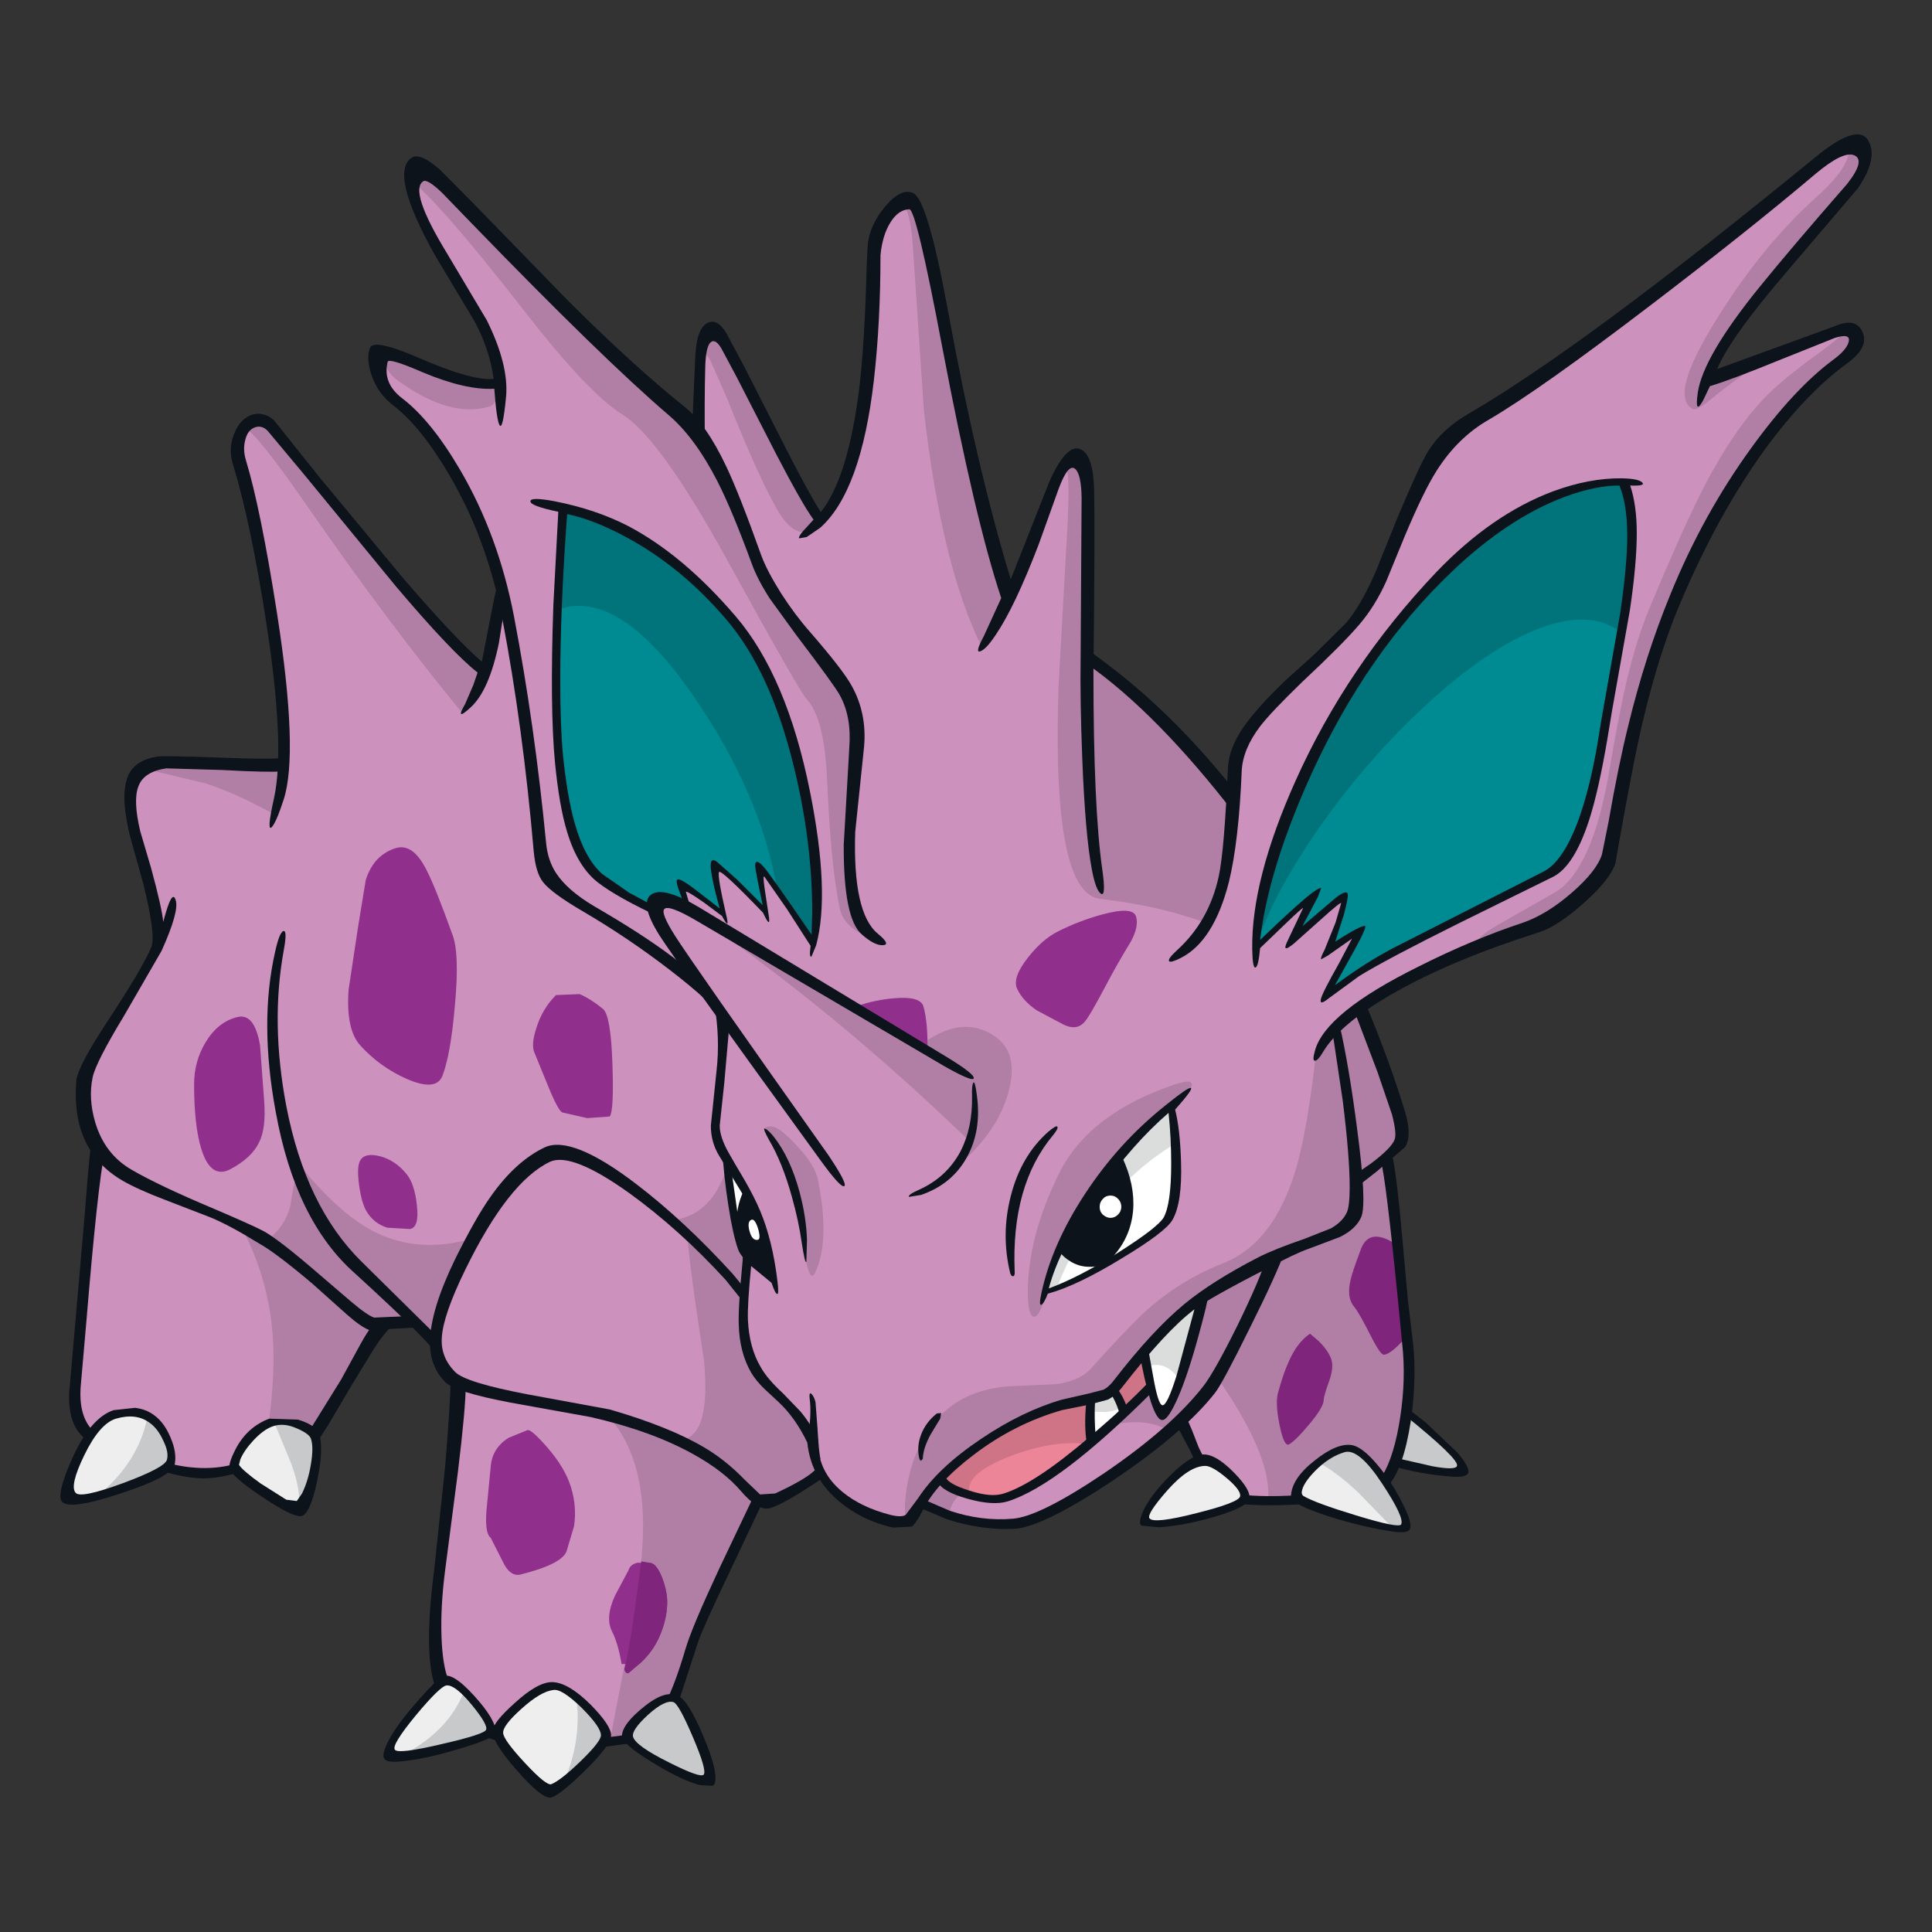 <?xml version="1.0" encoding="utf-8"?>
<!-- Generator: Adobe Illustrator 16.0.0, SVG Export Plug-In . SVG Version: 6.00 Build 0)  -->
<!DOCTYPE svg PUBLIC "-//W3C//DTD SVG 1.1//EN" "http://www.w3.org/Graphics/SVG/1.1/DTD/svg11.dtd">
<svg version="1.1" id="Layer_1" xmlns="http://www.w3.org/2000/svg" xmlns:xlink="http://www.w3.org/1999/xlink" x="0px" y="0px"
	 width="800px" height="800px" viewBox="0 0 800 800" enable-background="new 0 0 800 800" xml:space="preserve">
<rect x="0" y="0" width="800" height="800" fill="#333333" stroke="none"/>
<g>
	<path fill="#CD91BE" d="M41.241,472.633c1.358-5.613,21.828,5.028,61.409,31.93c19.745,13.496,39.354,27.535,58.828,42.117
		c-3.534,2.807-7.519,7.741-11.956,14.809c-2.899,4.529-8.378,13.494-16.439,26.898c-5.888,9.512-11.096,14.946-15.625,16.305
		c-5.706,0.271-10.914,1.179-15.625,2.72c-7.698,2.536-14.128,3.759-19.292,3.668c-6.158-0.091-13.948-1.948-23.368-5.57
		c-11.231-4.258-18.568-8.153-22.01-11.684c-4.619-4.622-6.476-11.597-5.569-20.925l4.347-52.443
		C38.115,494.102,39.881,478.161,41.241,472.633"/>
	<path fill="#B17FA5" d="M112.839,551.977c-1.45-17.845-7.02-34.733-16.711-50.675c23.187,14.854,44.971,29.979,65.35,45.378
		c-3.534,2.807-7.519,7.741-11.956,14.809c-2.899,4.529-8.378,13.494-16.439,26.898c-5.072,8.153-9.465,13.225-13.18,15.219
		c-1.268,0.723-4.98,1.447-11.14,2.174C112.659,583.768,114.017,565.833,112.839,551.977"/>
	<path fill="#EEEEEF" d="M47.626,586.08c6.34-1.813,11.82-0.637,16.439,3.529c4.256,3.896,6.385,8.875,6.385,14.945
		c0,2.987-5.841,6.475-17.526,10.461c-11.049,3.623-18.341,5.161-21.873,4.619c-3.261-0.542-2.853-5.797,1.223-15.76
		C36.44,593.73,41.557,587.799,47.626,586.08"/>
	<path fill="#EEEEEF" d="M112.16,589.338c3.442-1.268,7.245-0.994,11.412,0.816c3.713,1.629,5.887,3.306,6.521,5.025
		c1.359,3.625,0.997,9.194-1.087,16.711c-2.083,7.244-4.121,11.142-6.113,11.684c-1.721,0.455-6.159-1.766-13.315-6.654
		c-6.703-4.619-10.643-7.79-11.82-9.51c-0.996-1.541,0.227-4.528,3.669-8.967C104.959,593.73,108.537,590.697,112.16,589.338"/>
	<path fill="#C8C9CA" d="M70.45,604.557c0,2.084-3.261,4.528-9.781,7.336c-5.435,2.444-11.64,4.482-18.613,6.111
		c10.144-8.783,16.439-19.02,18.884-30.702c2.898,1.72,5.209,4.12,6.93,7.2C69.591,597.673,70.45,601.021,70.45,604.557"/>
	<path fill="#C8C9CA" d="M113.519,588.932c3.351-0.815,6.929-0.315,10.733,1.496c3.352,1.536,5.298,3.123,5.842,4.752
		c1.269,3.264,1.042,8.336-0.679,15.219c-1.63,6.521-3.487,10.688-5.57,12.498c0.272-4.893-0.905-10.733-3.532-17.526
		L113.519,588.932"/>
	<path fill="#CD91BE" d="M573.001,478.475c1.722,8.877,3.58,22.373,5.57,40.487l3.94,37.228c1.084,10.145,0.724,21.239-1.09,33.287
		c-2.081,13.947-5.521,22.463-10.322,25.541c-4.893,3.08-15.443,5.07-31.659,5.979l-30.84-0.952
		c-3.349-0.999-6.653-4.938-9.918-11.82c-4.979-10.6-9.916-19.111-14.809-25.541c-3.711-4.894-1.494-14.267,6.66-28.123
		c7.063-12.139,17.206-25.453,30.431-39.945c12.592-13.857,23.956-24.499,34.104-31.926
		C566.026,474.807,572.004,473.402,573.001,478.475"/>
	<path fill="#B17FA5" d="M491.213,553.337c11.505-19.11,27.536-38.224,48.096-57.335c20.922-19.473,32.153-25.314,33.692-17.527
		c1.722,8.877,3.58,22.373,5.57,40.487l3.94,37.228c1.084,10.145,0.724,21.239-1.09,33.287
		c-2.081,13.947-5.521,22.463-10.322,25.541c-3.354,2.084-9.873,3.715-19.565,4.891l-26.491,1.492
		C526.584,606.277,515.305,583.587,491.213,553.337"/>
	<path fill="#EEEEEF" d="M499.093,605.508c3.171,0,7.021,2.083,11.548,6.248c4.712,4.167,5.936,7.157,3.67,8.967
		c-2.264,1.9-8.604,4.074-19.022,6.522c-10.232,2.444-16.801,3.44-19.699,2.989c-3.077-0.545-1.042-4.803,6.113-12.772
		C488.856,609.491,494.653,605.508,499.093,605.508"/>
	<path fill="#EEEEEF" d="M555.068,600.75c4.98-1.721,11.049,2.536,18.206,12.773c6.793,9.779,9.555,15.939,8.286,18.476
		c-0.815,1.724-7.563,0.633-20.244-3.261c-11.775-3.532-19.247-6.248-22.418-8.151c-2.443-1.45-1.813-4.619,1.903-9.509
		C544.604,606.095,549.359,602.652,555.068,600.75"/>
	<path fill="#C8C9CA" d="M577.349,604.963l5.843-19.156l13.449,11.687c7.064,6.429,9.601,10.051,7.609,10.866
		C601.079,609.627,592.112,608.495,577.349,604.963"/>
	<path fill="#C8C9CA" d="M581.563,631.999l-5.028,0.543l-14.13-14.538c-5.524-5.251-10.96-9.371-16.302-12.359
		c3.077-2.266,6.067-3.896,8.967-4.895c4.98-1.721,11.049,2.536,18.206,12.773C580.067,623.305,582.829,629.464,581.563,631.999"/>
	<path fill="#CD91BE" d="M189.33,570.997l6.793-4.212c5.706-3.26,11.729-5.934,18.07-8.016c20.106-6.703,39.083-6.295,56.925,1.222
		c17.934,7.52,30.161,20.198,36.683,38.043c3.259,8.877,4.754,17.026,4.483,24.456l-12.907,27.578
		c-6.522,13.406-11.051,24.454-13.586,33.149c-5.163,17.753-10.553,29.438-16.168,35.053c-1.721,1.721-7.879,3.171-18.476,4.349
		l-27.037,1.357c-6.793,0-14.583-3.126-23.368-9.374c-7.336-5.345-12.5-10.415-15.488-15.216
		c-2.356-3.806-3.759-10.236-4.212-19.295c-0.543-9.057-0.09-19.066,1.359-30.023l4.482-42.387
		C188.514,590.02,189.33,577.79,189.33,570.997"/>
	<path fill="#B17FA5" d="M308.479,609.04c4.8,5.524,6.069,10.006,3.805,13.45l-12.907,27.578
		c-6.522,13.406-11.051,24.454-13.586,33.149c-5.163,17.753-10.553,29.438-16.168,35.053c-1.539,1.721-7.336,3.125-17.389,4.213
		l8.287-43.203c3.261-16.938,5.117-30.569,5.57-40.896c1.541-29.344-6.748-49.633-24.863-60.864
		C276.461,587.572,298.878,598.079,308.479,609.04"/>
	<path fill="#EEEEEF" d="M184.302,696.534c1.812-0.997,5.751,1.993,11.82,8.967c5.977,6.974,8.016,10.912,6.114,11.818
		c-2.808,1.448-10.281,3.58-22.417,6.387c-12.952,2.896-18.975,3.261-18.07,1.087c1.45-3.622,5.208-9.147,11.277-16.576
		C178.732,701.424,182.491,697.53,184.302,696.534"/>
	<path fill="#EEEEEF" d="M228.865,698.437c2.355-0.453,6.521,2.175,12.5,7.879c5.977,5.708,8.965,9.781,8.965,12.229
		c0,2.171-2.988,6.112-8.965,11.819c-5.616,5.435-9.783,8.692-12.5,9.781c-2.083,0.813-5.979-1.992-11.685-8.425
		c-4.438-5.069-7.835-9.557-10.189-13.45c-1.358-2.265,0.814-5.933,6.521-11.006C219.218,702.285,224.337,699.341,228.865,698.437"
		/>
	<path fill="#C8C9CA" d="M281.036,704.14l7.2,15.083c4.529,10.325,6.205,16.257,5.027,17.8c-1.358,1.81-6.657,0.181-15.896-4.892
		c-9.148-4.982-14.583-8.967-16.304-11.957c-1.539-2.538,0.997-6.657,7.609-12.363C275.284,702.104,279.406,700.882,281.036,704.14"
		/>
	<path fill="#C8C9CA" d="M191.91,701.018c3.351,3.171,6.159,6.478,8.423,9.916c2.445,3.716,3.081,5.845,1.903,6.387l-13.858,4.213
		l-19.971,4.348C179.909,719.448,187.744,711.162,191.91,701.018"/>
	<path fill="#C8C9CA" d="M246.663,712.155c2.445,2.993,3.667,5.119,3.667,6.39c0,1.72-1.901,4.571-5.706,8.558l-10.733,9.78
		c4.529-10.775,6.159-21.733,4.892-32.876L246.663,712.155"/>
	<path fill="#CD91BE" d="M579.658,465.162c1.632,4.438,0.5,8.561-3.396,12.363l-15.622,12.229
		c-60.054,16.664-120.872,31.926-182.463,45.784c-123.363,27.808-189.075,34.962-197.135,21.467l-4.484-6.522l-3.803-2.854
		l-18.886-1.9c-2.718-0.363-9.691-5.345-20.923-14.943c-12.68-10.779-20.831-17.163-24.455-19.156l-25.27-11.551
		c-13.134-5.703-23.051-10.413-29.754-14.128c-8.785-4.71-14.583-11.864-17.391-21.468c-1.992-6.974-2.218-13.086-0.679-18.34
		c0.634-2.265,5.208-10.643,13.722-25.135c8.876-15.033,13.858-23.958,14.946-26.766c2.083-5.345,2.037-12.727-0.136-22.145
		l-7.609-27.309c-2.355-9.782-2.536-16.801-0.543-21.059c1.811-3.985,6.069-6.476,12.771-7.472
		c4.347-0.634,12.364-0.543,24.047,0.272c11.956,0.814,20.652,0.905,26.085,0.271c-0.634-16.665-3.442-40.305-8.424-70.919
		c-4.166-25.723-7.607-43.974-10.325-54.752c-1.811-5.978-1.042-10.732,2.31-14.266c3.261-3.351,6.567-3.351,9.918,0L150.2,222.92
		c24.276,29.075,40.986,47.234,50.133,54.481c3.532-9.42,5.751-18.342,6.658-26.766l0.271-9.781l153.796-11.82l89.259,44.02
		c40.487,28.53,73.684,67.749,99.587,117.655C563.037,416.253,572.955,441.07,579.658,465.162"/>
	<path fill="#B17FA5" d="M134.985,532.958l-24.184-19.565c4.801-3.623,7.925-8.287,9.375-13.994
		c1.087-7.063,2.265-12.859,3.532-17.389c11.051,13.586,21.286,22.824,30.705,27.715c12.862,6.702,27.172,7.563,42.933,2.584
		c7.427,8.603,7.427,19.518,0,32.741c-2.808,4.892-5.887,8.604-9.238,11.14c-3.442,2.629-5.798,2.898-7.065,0.815l-4.484-6.522
		l-3.803-2.854l-18.886-1.9C151.333,545.363,145.039,541.107,134.985,532.958"/>
	<path fill="#B17FA5" d="M303.86,474.945c2.083,2.625,4.574,12.135,7.472,28.527c2.898,16.939,3.895,28.668,2.989,35.188
		c-3.169-2.445-9.511-8.148-19.02-17.116l-18.07-16.169c7.88-0.633,14.04-4.21,18.477-10.732
		C298.516,490.657,301.233,484.093,303.86,474.945"/>
	<path fill="#B17FA5" d="M101.562,177.542c1.45-1.721,3.125-2.716,5.027-2.989c1.992-0.181,3.85,0.589,5.57,2.31l36.682,44.291
		c23.46,28.259,40.035,46.51,49.726,54.752c-0.814,2.717-1.448,6.295-1.901,10.733c-0.726,3.714-2.492,6.566-5.299,8.56
		c-20.197-24.545-41.256-52.624-63.175-84.235C113.338,189.499,104.461,178.357,101.562,177.542"/>
	<path fill="#B17FA5" d="M115.828,315.849l0.816,6.114c0.09,5.072-0.952,10.145-3.125,15.217
		c-10.506-5.796-19.972-10.054-28.395-12.771l-24.319-5.843c1.993-0.995,4.574-1.766,7.745-2.31
		c4.347-0.634,11.865-0.679,22.553-0.135C102.151,316.574,110.395,316.483,115.828,315.849"/>
	<path fill="#B17FA5" d="M560.64,489.754l-30.436,8.287c-2.445-8.696-5.794-16.576-10.053-23.641
		c-34.056-57.696-64.854-103.121-92.387-136.271c-38.041-45.83-78.935-80.792-122.682-104.884l55.975-4.212l89.259,44.02
		c40.487,28.53,73.684,67.749,99.587,117.655c13.133,25.545,23.051,50.361,29.754,74.454c1.632,4.438,0.5,8.562-3.396,12.362
		L560.64,489.754"/>
	<path fill="#CD91BE" d="M359.699,152.68c1.721-16.033,2.672-32.925,2.853-50.677c0.543-4.529,1.495-7.925,2.853-10.189
		c1.63-2.536,4.484-4.845,8.559-6.929c4.258-2.083,8.017,2.672,11.277,14.265l12.907,63.312
		c8.515,42.479,14.672,70.692,18.476,84.641c1.542-1.902,4.71-8.785,9.51-20.65l10.327-24.863c2.444-5.343,4.755-8.649,6.929-9.918
		c2.265-1.268,4.303-0.316,6.115,2.853c1.446,2.537,1.991,9.963,1.63,22.282c-0.455,17.479-0.59,28.167-0.407,32.063l0.407,49.59
		c0.361,27.534,1.719,50.676,4.074,69.425c0.906,7.427-3.078,9.556-11.955,6.385c-8.244-2.988-19.565-9.962-33.965-20.923
		c-32.154-24.727-60.957-53.439-86.409-86.136c-10.505-13.496-19.155-31.294-25.948-53.395l-7.065-29.074
		c-0.181-12.136-0.135-23.232,0.136-33.287c0.272-6.43,1.721-10.189,4.348-11.276c2.354-0.905,4.393,0.092,6.114,2.99l16.167,30.025
		c10.417,19.473,18.115,33.059,23.097,40.759C349.6,204.443,356.257,184.019,359.699,152.68"/>
	<path fill="#B17FA5" d="M382.524,169.526l-4.62-68.746c-0.725-8.967-2.037-14.265-3.94-15.896
		c4.258-2.083,8.017,2.672,11.277,14.265l12.907,63.312c8.515,42.479,14.672,70.692,18.476,84.641
		c1.359-1.721,0.771-0.136-1.766,4.756l-8.287,16.167C395.34,245.382,387.324,212.549,382.524,169.526"/>
	<path fill="#B17FA5" d="M449.505,194.524c1.446,2.537,1.899,9.918,1.354,22.146c-0.632,16.936-0.857,27.624-0.678,32.063
		l1.358,52.035c0.997,28.983,2.535,52.805,4.619,71.463c-13.947-0.634-19.881-30.252-17.797-88.854l3.396-61.001
		c1.084-18.658,0.903-28.259-0.545-28.803C444.387,189.95,447.149,190.268,449.505,194.524"/>
	<path fill="#B17FA5" d="M300.735,164.228l-6.521-14.809c-1.45-2.717-2.627-3.532-3.532-2.446c0-3.984,1.268-6.248,3.803-6.793
		c2.446-0.633,4.438,0.363,5.979,2.99l15.896,30.568c10.416,20.017,18.25,34.237,23.503,42.66c-1.992,2.627-4.257,3.94-6.793,3.94
		c-3.169,0.09-6.204-1.901-9.103-5.979C318.985,207.206,311.242,190.494,300.735,164.228"/>
	<path fill="#CD91BE" d="M298.425,196.971c4.438,8.424,9.238,19.745,14.402,33.965c2.898,7.971,7.019,15.533,12.362,22.689
		l13.994,16.71c10.688,12.409,15.533,25.497,14.538,39.263c-1.45,20.562-1.903,35.914-1.359,46.058
		c0.906,17.48,4.303,28.078,10.189,31.792c5.616,3.442-4.121,8.83-29.209,16.167l-39.4,10.054
		c-6.611-9.237-22.96-21.466-49.045-36.683c-5.616-3.352-10.372-7.563-14.265-12.635c-3.895-5.163-6.069-10.1-6.522-14.809
		l-3.396-32.064c-2.627-20.379-5.932-40.984-9.917-61.817c-4.258-22.01-11.504-41.846-21.739-59.507
		c-7.88-13.677-15.806-23.548-23.776-29.618c-5.616-4.348-8.151-9.193-7.608-14.538c0.634-5.163,2.853-6.656,6.658-4.482
		c4.98,2.807,11.14,5.388,18.477,7.743c9.783,3.17,17.798,4.348,24.048,3.532c-0.726-9.509-5.933-22.689-15.625-39.535
		L173.57,88.279c-2.265-5.979-2.49-10.461-0.679-13.451l7.743-0.135l36.819,37.633c24.998,25.361,45.242,44.699,60.729,58.014
		C285.7,176.772,292.448,185.649,298.425,196.971"/>
	<path fill="#B17FA5" d="M164.331,147.518c4.89,2.716,10.869,5.253,17.933,7.607c9.511,3.079,17.391,4.302,23.641,3.668
		c0.453,5.525-0.589,8.696-3.124,9.51c-10.87,3.352-23.55-0.226-38.042-10.733c-3.713-2.718-5.389-5.479-5.026-8.287
		C159.983,146.566,161.523,145.978,164.331,147.518"/>
	<path fill="#B17FA5" d="M298.698,198.058c4.347,8.424,9.193,20.017,14.537,34.78c2.627,7.336,6.567,14.492,11.82,21.466
		l13.993,16.575c10.688,12.681,15.578,25.587,14.673,38.72c-1.177,16.667-1.721,29.482-1.63,38.449
		c0.181,15.036,1.856,25.904,5.027,32.607c1.992,5.706,1.132,7.291-2.582,4.754c-3.805-2.535-6.069-5.57-6.793-9.103
		c-2.445-11.412-4.211-29.346-5.298-53.801c-0.725-16.755-3.532-27.761-8.424-33.014c-1.993-2.083-13.042-21.42-33.15-58.011
		c-18.477-33.514-32.832-53.44-43.067-59.78c-9.511-5.887-23.142-20.289-40.896-43.204c-20.56-26.356-35.188-43.476-43.882-51.356
		c0-3.169,0.679-4.935,2.039-5.298c1.177-0.271,3.034,0.679,5.569,2.854l36.819,37.633c24.998,25.361,45.242,44.699,60.729,58.014
		C285.61,176.682,292.448,185.92,298.698,198.058"/>
	<path fill="#008A92" d="M301.822,255.391c14.583,17.118,24.953,41.891,31.113,74.316c4.892,25.361,6.295,45.921,4.211,61.681
		l-23.096-34.509l2.988,20.107l-11.003-11.004c-7.337-7.065-11.006-9.827-11.006-8.288c0,2.537,1.903,9.918,5.706,22.146
		l-19.292-14.13l5.57,19.292c-17.481-8.332-30.341-15.668-38.584-22.009c-5.435-4.167-9.511-11.504-12.228-22.01
		c-1.811-6.612-3.305-16.123-4.482-28.532c-1.45-15.307-1.585-36.772-0.408-64.397l2.31-36.954l5.977,1.493
		c5.072,1.45,10.281,3.487,15.625,6.114C272.431,226.951,287.965,239.178,301.822,255.391"/>
	<path fill="#00747A" d="M255.222,218.708c17.209,8.243,32.743,20.47,46.601,36.683c14.582,17.118,24.952,41.891,31.112,74.316
		c4.892,25.361,6.295,45.921,4.211,61.681l-15.624-24.456c-4.529-25.813-16.031-52.125-34.509-78.935
		c-20.65-29.798-39.263-41.663-55.838-35.596l1.494-29.209l0.951-12.091l5.977,1.493
		C244.669,214.044,249.878,216.081,255.222,218.708"/>
	<path fill="#CD91BE" d="M482.52,593.415c-8.153,7.335-14.767,12.635-19.838,15.896c-6.521,4.166-14.128,8.424-22.824,12.771
		c-10.326,5.254-17.211,7.973-20.649,8.152c-10.869,0.453-20.425-0.68-28.667-3.396l-9.103-4.348
		c-4.711-4.167-9.149-9.195-13.315-15.08c-8.333-11.687-11.004-21.739-8.016-30.165c2.988-8.329,32.245-20.604,87.766-36.816
		c27.806-8.15,55.297-15.443,82.469-21.873l-15.08,28.801c-8.153,15.941-13.453,25.498-15.897,28.666
		C495.925,580.461,490.307,586.261,482.52,593.415"/>
	<path fill="#B17FA5" d="M530.342,518.557l-15.08,28.801c-8.153,15.94-13.453,25.498-15.897,28.666
		c-3.713,4.619-9.01,10.1-15.894,16.44c-8.786-6.433-26.585-4.12-53.396,6.929c-11.05,4.528-20.017,9.373-26.899,14.537
		c-7.518,5.525-10.689,10.1-9.512,13.723c-3.441-0.903-6.521-2.035-9.238-3.396l-2.989-1.765c-4.711-4.167-9.149-9.195-13.315-15.08
		c-8.333-11.687-11.004-21.739-8.016-30.165c2.988-8.329,32.245-20.604,87.766-36.816
		C475.679,532.277,503.17,524.984,530.342,518.557"/>
	<path fill="#91308C" d="M98.302,421.143c4.711-1.178,7.835,2.717,9.375,11.685l1.766,23.774c0.453,7.064-0.227,12.455-2.039,16.17
		c-1.992,4.349-5.932,8.105-11.82,11.273c-5.524,2.99-9.6,0.229-12.227-8.286c-1.993-6.432-2.988-15.352-2.988-26.764
		c0-6.341,1.584-12.138,4.754-17.392C88.565,425.896,92.958,422.41,98.302,421.143"/>
	<path fill="#91308C" d="M148.298,383.644l3.125-19.156c2.174-6.974,6.34-11.413,12.499-13.314c4.8-1.45,9.103,1.721,12.907,9.51
		c2.355,4.619,5.797,13.224,10.325,25.813c2.174,5.072,2.581,14.992,1.223,29.756c-1.177,13.586-2.898,23.323-5.163,29.208
		c-1.721,4.438-6.703,4.848-14.944,1.223c-7.336-3.259-13.676-7.834-19.021-13.72c-4.076-4.438-5.706-12.183-4.892-23.233
		L148.298,383.644"/>
	<path fill="#91308C" d="M230.224,412.04l9.782-0.406c2.988,1.269,6.204,3.306,9.646,6.112c2.174,1.722,3.487,9.283,3.94,22.688
		c0.453,12.861,0.09,20.153-1.087,21.877l-9.374,0.678l-10.19-2.311c-1.177-0.361-3.216-4.121-6.114-11.275l-5.435-13.315
		c-1.087-2.172-0.86-5.615,0.68-10.325C223.702,420.42,226.419,415.843,230.224,412.04"/>
	<path fill="#91308C" d="M168.407,486.219c2.174,2.721,3.577,6.975,4.211,12.773c0.726,6.156-0.226,9.464-2.853,9.919l-9.374-0.545
		c-3.534-1.089-6.295-3.171-8.288-6.249c-1.54-2.264-2.672-6.024-3.396-11.279c-0.724-5.342-0.543-8.828,0.543-10.46
		c1.268-2.084,3.94-2.626,8.016-1.63C161.523,479.835,165.236,482.325,168.407,486.219"/>
	<path fill="#91308C" d="M226.555,599.257c4.981,5.706,8.288,11.276,9.918,16.711c1.63,5.343,2.039,10.689,1.223,16.031
		l-3.125,10.461c-1.45,3.535-7.79,6.703-19.021,9.511c-2.989,0.725-5.525-1.224-7.608-5.843l-4.756-9.374
		c-1.63-1.177-2.219-4.891-1.766-11.138l1.766-18.206c0.363-5.164,2.853-9.195,7.472-12.094l7.745-3.125
		C219.4,591.831,222.118,594.186,226.555,599.257"/>
	<path fill="#91308C" d="M269.623,647.218c1.63,0.451,3.171,2.535,4.621,6.248c1.358,3.622,2.037,6.929,2.037,9.916
		c0,3.806-0.725,7.702-2.174,11.687c-1.901,5.436-4.98,10.055-9.238,13.856l-7.472,0.136c-0.997-5.797-2.31-10.279-3.94-13.447
		c-1.994-3.896-1.585-8.877,1.222-14.947l5.571-10.46c0.453-1.632,1.721-2.675,3.804-3.126L269.623,647.218"/>
	<path fill="#7F257B" d="M265.547,646.537l4.076,0.681c1.63,0.451,3.171,2.535,4.621,6.248c1.358,3.622,2.037,6.929,2.037,9.916
		c0,3.806-0.725,7.702-2.174,11.687c-1.901,5.436-4.98,10.055-9.238,13.856l-4.484,3.803c-0.724,0.455-1.358,0-1.901-1.354
		c1.358-5.527,2.717-13.134,4.076-22.826L265.547,646.537"/>
	<path fill="#7F257B" d="M542.435,552.247l3.668,3.125c2.625,2.629,4.349,5.119,5.161,7.474c0.723,2.176,0.451,5.119-0.813,8.832
		c-1.542,4.256-2.313,6.885-2.313,7.881c0,2.084-2.035,5.521-6.112,10.324c-3.44,4.165-6.16,6.885-8.153,8.151
		c-1.445,0.905-2.808-1.813-4.074-8.151c-1.268-6.341-1.403-10.96-0.406-13.859c1.357-4.891,2.716-8.828,4.077-11.818
		C535.821,558.68,538.81,554.693,542.435,552.247"/>
	<path fill="#7F257B" d="M573.001,560.943c-0.997,0-2.807-2.627-5.436-7.879c-3.259-6.432-5.57-10.463-6.927-12.092
		c-2.083-2.445-2.538-6.16-1.36-11.142c0.361-1.813,1.766-5.979,4.213-12.499c2.175-5.887,6.609-6.838,13.313-2.852l5.709,38.854
		C578.074,558.407,574.903,560.943,573.001,560.943"/>
	<path fill="#FFFFFF" d="M464.446,493.828c1.181,1.72,1.768,3.761,1.768,6.115c0,2.354-0.587,4.391-1.768,6.113
		c-1.175,1.721-2.626,2.579-4.349,2.579c-1.72,0-3.168-0.858-4.345-2.579c-1.178-1.724-1.769-3.76-1.769-6.113
		c0-2.354,0.591-4.396,1.769-6.115c1.177-1.721,2.625-2.581,4.345-2.581C461.82,491.247,463.271,492.107,464.446,493.828"/>
	<path fill="#CD91BE" d="M244.896,583.635l-33.965-6.251c-13.133-2.626-21.058-5.254-23.776-7.88
		c-3.351-3.352-5.163-8.604-5.435-15.761c-0.271-7.339,1.224-13.812,4.484-19.429c5.254-11.32,10.099-20.742,14.538-28.258
		c8.151-14.13,16.892-23.324,26.221-27.582c6.703-3.168,18.433,1.495,35.188,13.994c13.496,9.965,26.719,22.055,39.672,36.275
		c9.057,9.783,18.024,24.592,26.901,44.426c7.155,15.852,11.14,26.628,11.956,32.337c0.362,2.806-2.763,6.022-9.375,9.646
		c-3.622,2.084-9.328,4.845-17.118,8.289c-2.083-4.438-6.567-9.467-13.451-15.082C287.149,597.221,268.536,588.977,244.896,583.635"
		/>
	<path fill="#B17FA5" d="M301.822,528.745c9.057,9.782,18.024,24.592,26.901,44.426c7.155,15.851,11.14,26.628,11.956,32.337
		c0.362,2.807-2.763,6.021-9.375,9.645c-3.622,2.084-9.328,4.846-17.118,8.289c-1.087-2.354-3.306-5.299-6.657-8.834
		c-6.521-6.883-15.125-12.996-25.813-18.338c8.514-0.815,11.773-11.82,9.782-33.015c-3.985-25.633-6.295-42.979-6.929-52.037
		C290.818,517.105,296.569,522.948,301.822,528.745"/>
	<path fill="#CD91BE" d="M770.136,63.826c1.36,3.079,0.182,7.563-3.532,13.451L735.9,112.872
		c-17.303,20.018-27.354,35.052-30.159,45.106c7.877-2.264,18.973-6.114,33.284-11.547l24.317-9.24
		c4.077-1.358,5.979-0.543,5.706,2.446c-0.271,2.989-2.58,6.158-6.929,9.509c-9.419,7.429-19.928,18.704-31.521,33.83
		c-15.67,20.289-28.075,41.665-37.224,64.126c-8.425,20.742-15.309,43.702-20.653,68.882l-7.471,38.312
		c-1.451,4.982-5.751,10.598-12.908,16.847c-7.063,6.159-14.038,10.416-20.922,12.771c-14.312,4.801-28.53,10.87-42.661,18.206
		c-22.553,11.687-36.727,23.008-42.525,33.966c-12.315-4.074-23.999-8.832-35.05-14.264c-22.102-10.87-29.937-19.792-23.505-26.768
		c10.415-11.321,17.027-21.782,19.837-31.383c2.174-7.427,3.758-22.281,4.752-44.563c0.364-8.423,5.528-17.797,15.489-28.124
		l31.113-31.654c5.073-5.979,9.783-13.541,14.129-22.689l10.596-24.184c8.606-19.563,19.157-33.014,31.659-40.351
		c16.302-9.511,45.377-30.434,87.221-62.769l59.373-46.464C766.197,60.52,768.959,60.838,770.136,63.826"/>
	<path fill="#B17FA5" d="M764.836,59.072c4.168-2.356,6.479-1.405,6.932,2.852c0.361,4.167-1.359,9.285-5.164,15.354L735.9,112.873
		c-17.303,20.018-27.354,35.052-30.159,45.106c7.153-1.993,15.531-4.846,25.131-8.559c-7.426,4.438-14.719,9.601-21.873,15.488
		c-4.258,3.532-6.929,5.027-8.016,4.484c-6.793-3.532-3.487-15.986,9.919-37.362c12.407-20.017,26.04-36.729,40.894-50.132
		c8.062-7.156,12.59-13.088,13.586-17.798C765.836,61.833,765.652,60.157,764.836,59.072"/>
	<path fill="#B17FA5" d="M763.343,137.191c3.986-1.358,5.661,0,5.028,4.076c-0.727,4.077-3.173,7.336-7.338,9.783
		c-8.783,5.162-19.292,15.896-31.521,32.198c-14.673,19.384-26.718,40.668-36.137,63.855c-8.425,20.742-15.309,43.702-20.653,68.882
		l-7.471,38.312c-1.451,4.982-5.751,10.598-12.908,16.847c-7.063,6.159-14.038,10.416-20.922,12.771
		c-5.344,1.813-12.363,4.528-21.059,8.152c0.362-2.446,3.579-5.435,9.645-8.967l24.32-13.858
		c9.603-5.977,16.757-21.557,21.467-46.736c2.535-14.944,4.664-26.401,6.383-34.372c2.993-14.039,6.613-26.177,10.87-36.412
		c9.693-23.187,17.302-40.078,22.825-50.676c7.883-15.126,16.121-27.218,24.727-36.275c4.892-5.072,12.185-11.096,21.873-18.07
		C759.901,141.267,763.523,138.097,763.343,137.191"/>
	<path fill="#008A92" d="M600.447,235.418c16.844-16.031,33.78-26.81,50.81-32.333c8.517-2.718,15.31-3.85,20.379-3.397
		c3.535,7.698,4.483,20.062,2.854,37.09c-1.087,12.227-4.349,32.516-9.783,60.865l-6.928,36.547
		c-3.808,15.217-8.969,24.455-15.489,27.716l-72.55,36.954l-20.786,13.315l14.131-27.174l-13.181,8.696
		c4.528-11.865,7.02-19.157,7.472-21.874c0.545-2.718-6.975,3.216-22.553,17.797l9.512-20.243l-24.454,23.776
		c1.175-17.934,7.562-40.351,19.157-67.252C554.615,289.763,575.084,259.602,600.447,235.418"/>
	<path fill="#00747A" d="M671.094,261.776c-8.786-6.793-20.879-6.974-36.273-0.544c-13.771,5.797-28.803,16.259-45.106,31.384
		c-15.396,14.312-29.482,30.433-42.256,48.367c-12.947,18.296-22.1,35.143-27.443,50.541c1.813-18.839,8.426-41.302,19.838-67.387
		c15.488-35.416,35.688-64.988,60.597-88.718c16.844-16.031,33.781-26.81,50.81-32.333c8.517-2.718,15.31-3.85,20.379-3.397
		c2.626,5.887,3.85,14.128,3.668,24.726C675.032,233.744,673.629,246.198,671.094,261.776"/>
	<path fill="#ED8599" d="M477.22,544.23c5.979,1,7.787,6.297,5.433,15.898c-1.175,4.801-2.986,9.51-5.433,14.128l-24.592,23.234
		c-14.673,12.68-26.267,20.379-34.781,23.095c-3.803,1.178-9.189,0.725-16.167-1.357c-6.883-2.174-10.823-4.438-11.82-6.793
		c12.139-11.775,24.91-23.459,38.315-35.053C454.893,554.288,471.24,543.236,477.22,544.23"/>
	<path fill="#CE7486" d="M477.22,544.23c5.979,1,7.787,6.297,5.433,15.898c-1.175,4.801-2.986,9.51-5.433,14.128l-25.407,23.912
		c-9.689-1.63-20.922,0-33.693,4.894c-13.133,5.07-18.612,10.461-16.438,16.166c-6.883-2.174-10.823-4.438-11.82-6.793
		c12.139-11.775,24.91-23.459,38.315-35.053C454.893,554.288,471.24,543.236,477.22,544.23"/>
	<path fill="#FFFFFF" d="M473.414,560.536c-0.361-1.538,3.985-6.521,13.044-14.943l13.586-12.229
		c-3.896,14.222-7.654,26.177-11.276,35.865c-3.803,10.058-6.387,14.857-7.744,14.405
		C479.032,582.999,476.494,575.3,473.414,560.536"/>
	<path fill="#DBDCDC" d="M473.414,560.536c-0.361-1.538,3.985-6.521,13.044-14.943l13.586-12.229
		c-4.167,14.945-8.153,27.488-11.954,37.634c-3.716-5.345-8.199-7.019-13.453-5.024L473.414,560.536"/>
	<path fill="#CD91BE" d="M554.118,427.255l6.926,51.629c1.18,11.593,0.728,19.656-1.355,24.187
		c-1.813,4.074-6.342,7.471-13.586,10.187c-13.135,4.804-21.104,7.927-23.914,9.374c-12.771,6.521-22.775,12.771-30.023,18.75
		c-8.877,7.247-18.521,17.66-28.939,31.246c-2.354,3.083-5.161,5.029-8.423,5.846c-4.983,0.814-9.825,1.899-14.537,3.26
		c-13.223,3.805-26.355,10.598-39.398,20.381c-13.858,10.324-21.919,20.06-24.184,29.207c-3.352-0.36-7.698-1.402-13.043-3.125
		c-7.698-2.535-13.902-6.112-18.613-10.731c-5.706-5.797-8.514-12.68-8.422-20.649c-2.808-5.979-6.885-11.504-12.228-16.573
		c-5.796-5.618-9.601-9.919-11.413-12.909c-2.898-5.073-4.438-12.047-4.619-20.924c-0.09-5.252,0.407-13.357,1.494-24.317
		c0.543-6.161-0.634-14.086-3.532-23.776l-7.337-20.785c-1.63-4.528-2.399-9.465-2.31-14.81l1.358-15.624l1.087-10.6
		c0.453-6.248,0.453-11.502,0-15.76l11.549-4.074c10.325-4.348,22.055-10.37,35.188-18.071c6.793-10.506,20.334-18.25,40.622-23.232
		c19.384-4.619,40.759-5.841,64.126-3.667c24.365,2.264,45.604,7.88,63.721,16.847C534.51,398.588,547.775,411.495,554.118,427.255"
		/>
	<path fill="#B17FA5" d="M374.101,438.261c6.34-5.435,11.773-9.103,16.302-11.006c6.522-2.716,12.638-2.716,18.344,0
		c9.058,4.258,12.09,12.229,9.1,23.914c-2.626,10.597-8.829,20.332-18.612,29.209c-1.087,2.174-3.532,1.677-7.336-1.494
		c-3.442-2.987-7.019-7.293-10.733-12.905C371.564,451.576,369.209,442.338,374.101,438.261"/>
	<path fill="#B17FA5" d="M337.689,526.706c-1.811,3.987-3.442,0.41-4.89-10.731c-1.993-15.939-4.303-26.721-6.929-32.336
		l-8.288-14.264c-1.358-2.355-0.543-3.307,2.445-2.854c2.083,0.36,5.39,2.986,9.918,7.879c5.072,5.346,8.016,10.146,8.83,14.402
		C342.037,505.285,341.674,517.92,337.689,526.706"/>
	<path fill="#B17FA5" d="M486.594,448.995c6.067-1.993,8.15-1.313,6.248,2.036c-1.72,3.264-6.067,7.474-13.041,12.635
		c-4.529,3.354-12.815,14.402-24.863,33.152c-12.408,19.199-19.928,33.014-22.553,41.438c-1.723,5.434-3.307,7.697-4.755,6.793
		c-1.358-0.908-2.038-4.215-2.038-9.918c0-15.398,4.348-31.882,13.043-49.455C446.877,469.193,462.862,456.963,486.594,448.995"/>
	<path fill="#B17FA5" d="M544.88,436.223l4.21-7.744c1.541-2.265,3.215-2.672,5.028-1.224l6.926,51.629
		c1.18,11.593,0.728,19.656-1.355,24.187c-1.813,4.074-6.342,7.471-13.586,10.187c-13.135,4.804-21.104,7.927-23.914,9.374
		c-12.771,6.521-22.775,12.771-30.023,18.75c-8.877,7.247-18.521,17.66-28.939,31.246c-2.354,3.083-5.161,5.029-8.423,5.846
		c-4.983,0.814-9.825,1.899-14.537,3.26c-13.132,3.805-26.131,10.552-38.991,20.242c-13.585,10.236-21.511,19.928-23.775,29.074
		c-2.537-0.181-3.352-4.21-2.447-12.093c0.906-8.241,3.352-16.031,7.337-23.366c7.427-13.404,19.475-20.607,36.139-21.602
		l18.342-0.816c6.341-0.727,11.141-2.716,14.4-5.977c9.419-10.51,16.849-18.344,22.282-23.506c9.6-8.877,20.603-15.76,33.015-20.649
		c12.951-5.071,22.554-16.757,28.802-35.054C539.171,476.755,542.342,459.501,544.88,436.223"/>
	<path fill="#FFFFFF" d="M302.23,483.639c3.442,3.895,7.019,9.692,10.733,17.391c5.344,10.869,7.79,20.287,7.337,28.262
		c-1.268-0.273-3.306-1.678-6.114-4.215c-3.351-3.078-5.661-6.113-6.929-9.102c-1.54-3.716-2.853-10.236-3.94-19.564L302.23,483.639
		"/>
	<path fill="#FFFFFF" d="M486.049,477.661c0.364,13.586-0.723,22.599-3.259,27.037c-1.813,3.171-8.471,8.331-19.974,15.485
		c-11.865,7.43-21.918,12.455-30.162,15.08c3.354-15.123,10.962-30.521,22.824-46.191c8.786-11.502,18.569-21.69,29.348-30.567
		L486.049,477.661"/>
	<path fill="#DBDCDC" d="M484.826,458.505l1.09,15.488c-10.78,6.612-20.429,15.171-28.939,25.68
		c-8.062,10.052-14.447,21.058-19.157,33.015c-1.72,1.174-3.44,2.035-5.163,2.578c3.354-15.123,10.961-30.521,22.823-46.191
		C464.266,477.57,474.049,467.382,484.826,458.505"/>
	<path fill="#CD91BE" d="M310.789,437.038l-33.014-48.775c-3.261-5.072-4.529-8.967-3.805-11.683
		c0.906-3.624,6.204-2.537,15.896,3.26l53.937,30.842c29.89,17.118,48.185,28.26,54.888,33.424
		c4.892,7.787,6.204,16.073,3.939,24.86c-2.083,7.88-6.521,14.628-13.314,20.243c-6.884,5.525-14.128,8.289-21.737,8.289
		c-8.424,0.091-15.488-3.444-21.194-10.6C341.132,480.287,329.267,463.666,310.789,437.038"/>
	<path fill="#B17FA5" d="M285.519,377.394l4.348,2.445l53.937,30.843c29.89,17.117,48.185,28.26,54.888,33.424
		c5.707,9.055,6.611,18.519,2.718,28.395C363.458,435.814,324.829,404.114,285.519,377.394"/>
	<path fill="#91308C" d="M468.253,389.894c-3.807,6.25-7.112,12.047-9.919,17.392c-4.8,9.147-7.925,14.489-9.373,16.03
		c-2.175,2.354-5.026,2.675-8.562,0.953l-11.003-5.843c-3.806-2.536-6.521-5.479-8.153-8.832c-1.539-3.079-0.042-7.474,4.485-13.181
		c3.983-5.071,8.196-8.695,12.635-10.869c5.795-2.898,11.864-5.208,18.205-6.929c8.424-2.264,13.042-1.947,13.857,0.952
		C471.24,382.286,470.518,385.728,468.253,389.894"/>
	<path fill="#91308C" d="M384.018,435.409l-31.927-17.663c5.163-2.266,11.049-3.713,17.662-4.348
		c7.607-0.725,11.82,0.408,12.635,3.396C383.657,421.232,384.199,427.438,384.018,435.409"/>
	<path fill="#0D131A" d="M308.344,492.199c0.544-1.271,2.808,3.216,6.793,13.447c4.076,10.418,5.616,17.981,4.619,22.691
		c-5.706-2.536-9.918-6.975-12.635-13.314C304.041,507.689,304.449,500.076,308.344,492.199"/>
	<path fill="#0D131A" d="M33.496,573.171c-0.815,8.696,0.86,15.125,5.027,19.293l-2.718,3.806c-2.627-2.084-4.483-4.576-5.57-7.474
		c-1.177-2.989-1.721-6.838-1.63-11.551l2.446-28.121l4.076-46.735c1.358-18.205,2.4-28.984,3.124-32.336l5.163,6.521
		c-1.992,9.512-4.574,33.421-7.743,71.734L33.496,573.171"/>
	<path fill="#0D131A" d="M70.858,606.186c9.601,2.265,18.431,2.265,26.493,0l1.902,3.396c-5.616,1.722-10.733,2.58-15.353,2.58
		c-5.345-0.09-11.594-1.313-18.749-3.667l2.988-0.952C69.409,607.182,70.315,606.73,70.858,606.186"/>
	<path fill="#0D131A" d="M154.956,547.9l8.967-0.68c-3.17,3.08-6.114,6.702-8.831,10.87l-9.238,15.079l-9.917,16.848l-4.212,6.521
		c-2.174-1.632-3.441-2.898-3.805-3.807l13.315-21.463l7.88-14.401C151.106,553.156,153.055,550.166,154.956,547.9"/>
	<path fill="#0D131A" d="M62.027,589.202c-3.713-2.808-8.378-3.396-13.993-1.769c-4.529,1.361-8.922,6.433-13.18,15.219
		c-4.076,8.426-5.253,13.586-3.532,15.49c1.358,1.629,7.835,0.314,19.428-3.939c11.504-4.258,17.617-7.475,18.342-9.646
		c0.634-2.084,0.135-4.758-1.495-8.017C66.149,593.279,64.291,590.832,62.027,589.202 M47.083,583.904l8.83-0.95
		c3.081,0.36,5.753,1.403,8.017,3.126c2.716,1.99,4.936,5.025,6.656,9.1c1.813,4.168,2.401,7.883,1.766,11.143
		c-0.815,3.443-8.151,7.428-22.008,11.955c-13.859,4.619-22.01,5.889-24.455,3.805c-1.993-1.629-0.635-7.744,4.076-18.341
		C35.037,592.6,40.743,585.988,47.083,583.904"/>
	<path fill="#0D131A" d="M123.029,591.512c-3.805-1.72-7.247-1.992-10.325-0.813c-2.447,0.904-5.027,2.807-7.745,5.703
		c-2.537,2.72-4.348,5.348-5.435,7.884l-0.543,2.174v0.133c0.997,1.542,3.94,4.077,8.832,7.611l10.733,6.794l4.348,0.542
		l2.173-3.126c1.721-3.532,2.944-7.563,3.669-12.092c0.814-4.801,0.814-8.332,0-10.598
		C128.282,594.366,126.38,592.963,123.029,591.512 M111.48,587.436l11.957,0.409c4.347,1.357,7.064,2.987,8.151,4.89
		c1.902,3.354,1.856,9.965-0.135,19.838c-1.993,9.781-4.258,14.854-6.793,15.219c-2.355,0.271-7.472-2.223-15.353-7.475
		c-7.699-5.072-12.363-8.877-13.994-11.412c-0.906-1.36-0.09-4.438,2.445-9.237C100.929,593.775,105.503,589.699,111.48,587.436"/>
	<path fill="#0D131A" d="M581.29,585.671l2.174-2.036l6.793,5.297l13.177,12.5c3.626,4.258,5.119,7.111,4.484,8.557
		c-0.636,1.361-3.216,1.813-7.745,1.361c-8.061-0.636-15.805-2.039-23.229-4.213l0.681-3.531l15.486,3.531
		c6.429,1.178,9.824,1.133,10.188-0.136C604.024,605.189,596.688,598.079,581.29,585.671"/>
	<path fill="#0D131A" d="M486.729,589.202l3.939-3.667l2.854,6.521l2.854,7.334l2.307,4.623l-4.074,0.541l-1.629-3.533
		L486.729,589.202"/>
	<path fill="#0D131A" d="M536.184,619.23l4.755,3.531c-11.142,0.723-20.289,0.723-27.442,0l0.947-3.807
		C520.424,619.591,527.668,619.682,536.184,619.23"/>
	<path fill="#0D131A" d="M585.094,555.917c1.087,10.056,0.769,20.967-0.952,32.743c-1.989,12.859-5.072,21.691-9.237,26.492
		c-0.182-1.088-1.042-2.399-2.58-3.941c3.349-5.521,5.842-13.629,7.471-24.318c1.629-10.687,1.903-20.875,0.815-30.567
		l-1.632-16.845c-3.438-34.602-5.842-54.213-7.199-58.832l4.482-2.986c0.997,3.352,2.174,11.863,3.532,25.541l3.261,35.867
		L585.094,555.917"/>
	<path fill="#0D131A" d="M495.425,626.564c11.593-2.899,17.615-5.207,18.07-6.93c0.36-1.632-1.497-4.167-5.571-7.605
		c-3.983-3.354-6.928-5.028-8.831-5.028c-4.528,0-9.828,3.44-15.896,10.325c-5.705,6.521-8.105,10.324-7.199,11.412
		C477.265,630.277,483.742,629.555,495.425,626.564 M498.412,602.246c3.443,0,7.608,2.49,12.502,7.472
		c4.8,4.89,6.926,8.515,6.384,10.869s-5.342,4.847-14.399,7.474c-8.334,2.445-16.03,3.895-23.098,4.35l-7.2-0.682
		c-0.906-0.815-0.681-2.765,0.682-5.842c1.989-4.438,5.751-9.419,11.272-14.947C490.443,605.146,495.063,602.246,498.412,602.246"/>
	<path fill="#0D131A" d="M572.323,614.337c-6.433-9.78-11.594-14.129-15.489-13.042c-4.349,1.268-8.468,3.895-12.363,7.88
		c-3.352,3.442-5.162,6.294-5.433,8.56c-0.094,0.635,0.09,1.18,0.542,1.631c3.078,1.902,10.416,4.619,22.009,8.15
		c11.866,3.623,18.069,4.846,18.611,3.672C581.109,629.283,578.48,623.665,572.323,614.337 M580.881,622.762
		c2.899,5.706,3.807,9.283,2.716,10.731c-0.723,0.905-2.671,1.18-5.841,0.815c-8.242-1.088-17.39-3.217-27.444-6.387
		c-10.596-3.439-15.851-6.158-15.76-8.15c0.091-4.98,3.396-10.008,9.919-15.08c6.25-4.983,11.457-7.066,15.624-6.248
		c2.81,0.633,6.158,3.259,10.056,7.877C574.133,610.939,577.713,616.42,580.881,622.762"/>
	<path fill="#0D131A" d="M570.42,443.967l-8.967-23.638l1.765-2.72c0.729-1.268,1.406-2.129,2.041-2.58
		c7.245,17.479,12.815,32.785,16.709,45.921c1.813,6.341,1.769,11.005-0.136,13.995l-11.821,10.188l-8.016,6.248l-1.355-4.755
		l6.927-4.757c5.8-4.347,9.104-7.696,9.919-10.052c0.635-1.633,0.271-5.073-1.087-10.327L570.42,443.967"/>
	<path fill="#0D131A" d="M511.728,327.941c-0.181,0.997-0.226,2.581-0.136,4.755l0.136,4.891
		c-21.646-28.079-42.116-48.911-61.409-62.497l0.682-5.569c10.231,7.247,19.744,14.99,28.529,23.232
		C490.216,302.715,500.946,314.445,511.728,327.941"/>
	<path fill="#0D131A" d="M65.288,313.268c2.265-0.272,10.507-0.135,24.728,0.407c14.31,0.545,22.824,0.635,25.542,0.272l0.815,5.435
		c-2.898,0.361-11.049,0.181-24.455-0.543l-23.097-0.68c-6.067,0.906-9.872,3.306-11.412,7.201
		c-1.63,3.895-1.403,10.19,0.679,18.884l4.483,15.217c2.988,10.96,4.664,18.387,5.027,22.282c2.445-9.42,4.166-12.409,5.163-8.967
		c0.997,3.079-0.95,10.053-5.841,20.923l-15.625,27.035c-7.698,12.684-12,21.107-12.906,25.272
		c-1.269,5.888-0.906,12.183,1.086,18.884c2.627,8.695,7.609,15.172,14.945,19.43c7.427,4.346,18.884,9.783,34.372,16.303
		c10.417,4.438,17.255,7.52,20.516,9.24c4.347,2.445,11.866,8.287,22.552,17.525l13.315,11.411c4.709,3.987,7.97,6.251,9.782,6.794
		l15.217-0.681l2.717,4.757l-19.971,1.085c-2.356-0.903-5.48-3.078-9.375-6.522l-14.13-12.635
		c-10.054-8.513-17.436-14.082-22.145-16.709c-8.061-4.982-14.719-8.561-19.972-10.734l-18.613-7.198
		c-7.88-2.99-13.904-5.707-18.07-8.151c-14.22-8.335-20.56-22.102-19.02-41.304c0.361-3.894,4.755-12.229,13.178-24.998
		c9.691-14.765,15.668-24.91,17.933-30.434c1.269-3.261,0.137-12.001-3.397-26.222l-5.706-20.515
		c-2.625-11.23-2.761-19.382-0.407-24.455C55.188,316.709,59.219,314.174,65.288,313.268"/>
	<path fill="#0D131A" d="M113.926,394.105c1.177-5.343,2.31-8.196,3.396-8.559c1.178-0.361,1.223,2.356,0.136,8.152
		c-3.623,20.019-3.261,41.439,1.087,64.264c5.343,27.806,15.76,49.315,31.248,64.535l31.792,31.382l-0.952,7.064
		c-0.452-2.354-11.683-13.588-33.693-33.694c-16.394-14.49-27.308-36.728-32.743-66.706
		C109.578,435.727,109.488,413.579,113.926,394.105"/>
	<path fill="#0D131A" d="M186.612,569.641l6.25,3.666c0,6.342-1.087,18.435-3.261,36.275l-5.298,40.759
		c-1.268,9.873-1.766,18.932-1.495,27.172c0.272,8.151,1.269,14.313,2.99,18.479l-5.708,2.175c-3.169-9.331-3.26-25.453-0.271-48.37
		l4.483-42.386C185.843,589.202,186.612,576.613,186.612,569.641"/>
	<path fill="#0D131A" d="M260.113,718.272l3.396,3.261l-15.081,2.038l2.31-4.076L260.113,718.272"/>
	<path fill="#0D131A" d="M315.952,621.675l-13.451,28.396c-7.788,16.305-12.272,26.266-13.449,29.891l-7.745,23.773l-2.853,0.272
		l-2.582,0.543c2.537-5.071,5.209-12.364,8.017-21.873c1.721-5.89,6.43-17.073,14.128-33.559l13.315-27.988L315.952,621.675"/>
	<path fill="#0D131A" d="M206.991,716.232c-0.634,1.36-0.543,3.034,0.271,5.027c-4.166-1.27-6.747-2.174-7.743-2.716
		c2.898-2.084,4.03-3.716,3.396-4.893L206.991,716.232"/>
	<path fill="#0D131A" d="M278.862,704.82c-2.355-0.724-5.888,1.042-10.598,5.3c-4.619,4.258-6.658,7.293-6.114,9.103
		c0.724,2.445,5.616,5.933,14.673,10.461c8.786,4.438,13.631,6.157,14.538,5.164c0.995-1.087-0.499-6.297-4.483-15.625
		C282.983,710.075,280.311,705.272,278.862,704.82 M257.531,718.678c0.181-3.349,3.396-7.471,9.646-12.362
		c6.793-5.344,11.956-6.249,15.487-2.718c2.265,2.175,5.027,7.064,8.288,14.675c3.079,7.246,4.8,12.589,5.163,16.03
		c0.363,2.81,0.045,4.528-0.951,5.163l-5.163-0.271c-4.709-1.091-11.23-4.167-19.563-9.238
		C261.744,724.703,257.441,720.942,257.531,718.678"/>
	<path fill="#0D131A" d="M173.026,704.278c5.072-5.8,8.469-9.147,10.189-10.055c2.627-1.447,7.019,1.223,13.178,8.017
		c6.069,6.702,9.012,11.729,8.832,15.079c-0.09,1.63-5.208,3.94-15.352,6.929c-9.964,2.99-18.206,4.71-24.728,5.164
		c-3.261,0.271-5.253-0.09-5.977-1.087c-0.906-1.269-0.227-3.986,2.037-8.151C163.561,715.826,167.5,710.526,173.026,704.278
		 M172.211,710.256c-6.793,8.241-9.692,12.999-8.696,14.264c0.906,1.271,7.336,0.499,19.292-2.307
		c11.865-2.719,18.024-4.71,18.478-5.979c0.543-1.357-1.405-4.756-5.842-10.189c-4.62-5.613-8.107-8.332-10.462-8.151
		C183.261,697.982,179.004,702.104,172.211,710.256"/>
	<path fill="#0D131A" d="M240.821,707.13c-5.525-5.345-9.42-7.789-11.685-7.335c-3.442,0.361-7.835,2.942-13.179,7.742
		c-5.254,4.712-7.79,8.063-7.609,10.057c0.09,1.9,3.081,6.022,8.967,12.363c5.979,6.429,9.646,9.371,11.005,8.829
		c2.626-1.087,6.656-4.258,12.091-9.51c5.616-5.436,8.424-9.013,8.424-10.731C248.837,716.28,246.165,712.475,240.821,707.13
		 M228.729,696.534c4.348,0.09,9.601,3.168,15.76,9.238c5.706,5.796,8.559,10.054,8.559,12.771c0,2.716-3.758,7.742-11.276,15.08
		c-7.245,7.063-11.911,10.642-13.993,10.73c-2.537,0.092-7.201-3.758-13.994-11.548c-6.883-7.88-10.145-13.313-9.782-16.305
		c0.271-2.354,3.352-6.158,9.238-11.412C219.581,699.298,224.743,696.443,228.729,696.534"/>
	<path fill="#0D131A" d="M227.778,481.059c-11.504,5.433-23.187,20.289-35.052,44.563c-6.159,12.589-9.42,22.008-9.782,28.259
		c-0.363,5.435,1.494,10.188,5.569,14.267c2.898,2.896,12.907,5.979,30.025,9.238l33.965,6.251
		c16.575,4.8,29.709,10.097,39.4,15.894c5.796,3.443,11.322,7.883,16.575,13.314l6.25,5.979l6.25-0.409
		c8.424-3.896,13.903-7.109,16.439-9.646l3.805,2.854c-11.956,8.15-19.7,12.499-23.232,13.044c-2.99,0.36-6.703-2.041-11.141-7.202
		c-4.709-5.521-11.322-10.643-19.836-15.352c-11.593-6.432-25.768-11.551-42.524-15.354l-33.149-5.979
		c-15.217-2.896-24.184-5.705-26.901-8.424c-4.348-4.35-6.476-9.92-6.385-16.713c0.09-8.783,3.577-20.24,10.461-34.369
		c5.706-11.506,10.598-20.107,14.673-25.816c6.884-9.78,14.357-16.573,22.418-20.379c7.517-3.439,20.197,1.677,38.041,15.354
		c13.042,9.965,26.266,22.282,39.671,36.955l5.027,6.113l-0.815,5.299l-7.064-8.831c-12.771-13.946-26.04-25.903-39.807-35.866
		C244.715,482.689,233.755,478.342,227.778,481.059"/>
	<path fill="#0D131A" d="M102.377,172.651c1.813-1.087,3.759-1.495,5.843-1.223c2.083,0.361,3.895,1.313,5.434,2.854l18.206,22.825
		l34.917,42.116c14.4,16.757,25.316,28.35,32.743,34.782l4.076-20.923c1.63-8.787,2.808-13.043,3.532-12.771l3.125,7.88
		c-0.634,0-1.857,6.024-3.669,18.07c-2.717,13.223-6.657,22.145-11.82,26.764c-4.347,3.985-5.072,3.487-2.173-1.494l3.396-7.88
		l1.766-5.164c-7.156-5.614-18.478-17.57-33.965-35.867l-37.227-45.377l-15.76-18.884c-1.811-1.811-3.803-2.174-5.977-1.087
		c-1.63,0.906-2.717,2.535-3.261,4.892c-0.724,2.625-0.634,5.434,0.271,8.423c4.077,13.404,8.378,34.598,12.907,63.583
		c5.979,38.402,6.883,64.035,2.717,76.896c-1.992,6.16-3.623,9.964-4.892,11.413c-1.539,1.54-1.223-2.536,0.952-12.227
		c3.079-14.312,1.993-38.449-3.261-72.415c-4.256-27.534-8.875-49.453-13.857-65.757c-1.268-3.985-1.132-8.016,0.408-12.091
		C98.166,176.455,100.022,174.009,102.377,172.651"/>
	<path fill="#0D131A" d="M366.492,85.564c4.348-5.253,8.243-7.109,11.685-5.571c3.895,1.722,8.604,17.526,14.129,47.416
		c8.061,44.11,16.801,81.607,26.22,112.493l16.169-40.894c4.801-10.506,9.102-14.809,12.906-12.906
		c3.438,1.721,5.251,7.29,5.434,16.71c0.271,10.778,0.181,35.822-0.271,75.132c0,37.859,1.223,65.212,3.668,82.059
		c1.089,7.7,0.906,11.051-0.543,10.054c-1.451-0.906-2.716-4.303-3.806-10.189c-1.811-9.601-3.122-24.818-3.938-45.649
		c-0.633-16.123-0.86-30.027-0.681-41.71l0.409-66.3c-0.09-6.612-0.996-10.643-2.716-12.091c-1.903-1.54-4.167,1.223-6.793,8.287
		l-8.289,23.096c-6.521,17.028-12.409,29.437-17.661,37.227c-2.625,3.985-4.757,6.295-6.387,6.929
		c-1.72,0.724-1.269-1.359,1.357-6.25l7.202-15.76c-7.247-21.737-15.353-56.201-24.32-103.39
		c-7.246-38.404-11.82-57.605-13.722-57.605c-2.988,0.09-5.57,1.856-7.745,5.299c-2.264,3.532-3.667,8.106-4.211,13.722
		c0,18.567-0.906,35.777-2.717,51.627c-3.532,30.794-10.959,51.219-22.281,61.273l-5.57,3.805l-3.125,0.542
		c-0.271-0.361,0.227-1.313,1.495-2.852l4.483-4.892c-3.171-4.348-8.333-13.405-15.488-27.172l-16.304-31.792l-6.385-11.956
		c-1.63-2.717-3.08-3.579-4.348-2.582c-1.358,1.087-2.129,4.394-2.31,9.919c-0.272,9.872-0.318,20.922-0.136,33.149l-5.299-7.064
		l1.224-28.532c0.271-8.694,1.947-13.812,5.026-15.352c2.717-1.449,5.345-0.09,7.88,4.076l7.745,14.538l15.488,30.433
		c6.975,13.767,12.273,23.503,15.896,29.209c7.519-9.418,12.816-26.401,15.896-50.947c1.54-12.591,2.582-29.664,3.125-51.221
		l0.408-8.423C359.834,95.934,362.235,90.636,366.492,85.564"/>
	<path fill="#0D131A" d="M300.735,193.166c3.624,7.608,8.469,19.926,14.538,36.954c1.631,4.348,4.394,9.601,8.288,15.76
		c3.803,5.887,7.743,11.141,11.819,15.76c9.057,10.416,14.808,17.843,17.255,22.281c4.256,7.609,5.977,16.031,5.163,25.271
		l-3.669,35.323c-0.724,22.371,2.401,36.411,9.375,42.117c3.714,3.081,4.393,4.666,2.039,4.756c-2.356,0.09-5.254-1.404-8.696-4.483
		c-5.072-4.348-7.563-16.711-7.472-37.091l2.31-40.351c0.634-8.514-0.679-15.715-3.94-21.602
		c-1.268-2.445-7.337-10.823-18.205-25.134l-10.735-14.808c-3.441-5.345-5.932-10.145-7.472-14.402
		c-5.344-14.582-10.055-25.904-14.13-33.966c-6.25-12.227-13.043-21.466-20.379-27.716c-18.296-15.668-45.423-42.071-81.38-79.206
		l-12.363-12.772c-4.167-3.985-6.793-5.57-7.88-4.754c-3.895,2.626-0.634,12.499,9.782,29.618l16.575,27.851
		c6.069,12.228,8.741,22.734,8.016,31.521c-0.905,9.511-1.811,13.495-2.716,11.956c-0.816-1.359-1.54-6.386-2.174-15.081
		c-7.88,0.453-17.752-1.811-29.617-6.793c-9.42-4.076-14.267-5.524-14.538-4.347c-1.45,5.887,0.544,10.914,5.979,15.08
		c7.971,6.069,15.941,15.896,23.912,29.482c10.596,18.024,18.07,38.313,22.417,60.867c5.706,29.889,10.145,61.228,13.315,94.015
		c0.453,4.62,1.811,8.696,4.076,12.228c3.17,4.8,8.423,9.375,15.76,13.722c26.266,15.217,42.795,27.626,49.588,37.226l3.805,9.238
		c-3.352-4.619-10.598-11.23-21.737-19.834c-11.504-8.877-23.505-16.983-36.004-24.321c-8.877-5.163-14.493-9.284-16.847-12.364
		c-1.992-2.535-3.26-6.793-3.803-12.77c-2.99-34.509-7.336-66.664-13.043-96.461c-4.167-21.648-11.413-41.302-21.738-58.964
		c-7.88-13.496-15.714-23.232-23.503-29.211c-4.258-3.26-7.247-7.517-8.967-12.77c-1.45-4.438-1.63-8.063-0.543-10.869
		c0.997-2.718,7.745-1.359,20.244,4.075c14.854,6.431,25.179,9.329,30.976,8.695c-1.177-8.514-3.94-16.665-8.287-24.455
		l-16.033-26.765c-12.68-22.734-15.896-36.185-9.646-40.352c2.264-1.539,6.159,0.092,11.685,4.892l14.129,14.265l39.128,40.215
		c18.295,18.205,34.373,32.833,48.23,43.884C289.503,173.285,295.211,181.481,300.735,193.166"/>
	<path fill="#0D131A" d="M328.723,317.479c-6.431-26.447-15.805-46.826-28.123-61.137c-12.228-14.311-25.86-25.543-40.894-33.694
		c-9.148-4.982-17.436-8.241-24.863-9.782c-1.902,25.723-2.853,48.729-2.853,69.017c0,12.409,0.363,22.553,1.087,30.434
		c1.177,11.685,2.808,21.195,4.891,28.53c2.716,9.693,6.521,16.712,11.413,21.06l11.14,7.743l12.636,6.793
		c-0.272,0.272-0.182,0.906,0.271,1.903l0.543,1.766c-12.046-5.526-20.833-10.417-26.357-14.673
		c-5.616-4.348-9.874-11.322-12.771-20.923c-2.174-7.065-3.85-16.62-5.027-28.667c-1.448-15.216-1.676-37-0.679-65.349l2.038-38.584
		c-7.79-1.631-11.639-3.079-11.549-4.348c0-1.268,3.352-1.268,10.054,0c11.502,2.264,21.692,5.708,30.569,10.327
		c15.126,7.97,29.935,20.424,44.426,37.362c14.13,16.573,24.365,40.71,30.704,72.411c5.616,27.988,6.477,49.228,2.582,63.72
		l-1.901,4.619c-0.726,0.543-0.861-0.906-0.408-4.348l-9.782-15.216l-9.375-13.45c-0.453-0.543-0.408,1.132,0.136,5.026l1.63,10.733
		c0.724,4.348-0.045,4.076-2.31-0.815c-11.592-12.045-17.661-17.661-18.204-16.847c-0.543,0.907,0.453,6.884,2.988,17.934
		c1.087,4.438,0.499,4.529-1.766,0.271l-7.472-5.571c-5.072-3.532-7.563-4.98-7.472-4.347l2.445,8.287
		c-0.997-0.543-1.766-0.859-2.31-0.95l-2.853-7.609c-0.997-2.625-1.313-4.211-0.951-4.754c0.453-0.816,2.944,0.498,7.473,3.94
		l10.188,7.88c-1.812-6.431-2.989-11.549-3.532-15.353c-0.634-4.438,0.228-5.706,2.582-3.805l8.151,7.201l10.598,10.597
		c-2.084-9.872-3.126-15.308-3.126-16.303c0-2.264,1.087-2.219,3.261,0.136c1.268,1.177,7.97,10.643,20.108,28.395l0.271-9.103
		C336.331,358.283,333.795,338.131,328.723,317.479"/>
	<path fill="#0D131A" d="M773.804,58.527c2.535,4.892,1.042,11.369-4.48,19.429l-29.075,34.101
		c-15.94,18.568-25.679,32.154-29.211,40.758l48.504-17.662c5.977-2.627,9.873-1.858,11.683,2.31
		c1.9,4.166-0.181,8.469-6.248,12.906c-11.321,8.243-22.553,19.928-33.693,35.053c-13.135,18.024-24.908,39.31-35.326,63.855
		c-7.787,18.206-14.31,40.668-19.561,67.387c-2.63,13.496-5.119,27.082-7.475,40.759c-1.451,4.529-5.842,10.054-13.18,16.575
		c-7.154,6.34-13.222,10.325-18.205,11.956c-24.272,7.7-44.426,16.123-60.457,25.271c-14.765,8.426-24.502,16.531-29.211,24.321
		c-1.358,2.354-2.445,3.577-3.263,3.667c-0.905,0.182-0.947-1.177-0.135-4.074c2.808-10.508,17.118-22.146,42.933-34.919
		c14.944-7.518,29.393-13.586,43.34-18.206c6.521-2.264,13.225-6.385,20.108-12.364c6.883-5.977,11.048-11.276,12.498-15.896
		l2.717-13.449c2.716-15.58,5.435-28.848,8.153-39.809c4.709-19.382,10.507-37.452,17.39-54.208
		c8.968-22.1,20.195-42.434,33.691-61.002c11.687-16.122,22.872-28.169,33.56-36.14c3.982-2.898,6.205-5.479,6.657-7.743
		c0.541-2.356-1.358-2.853-5.706-1.495l-23.099,9.238c-13.768,5.616-23.32,9.194-28.666,10.733l-2.852,5.979
		c-2.357,4.256-3.081,3.17-2.175-3.261c1.448-9.963,10.007-24.59,25.677-43.882c8.515-10.507,20.56-24.682,36.139-42.525
		c5.074-6.432,6.116-10.372,3.126-11.82c-2.986-1.45-8.377,1.087-16.167,7.607c-18.659,15.76-41.165,33.694-67.523,53.801
		c-31.156,23.821-53.801,39.854-67.932,48.095c-8.513,4.892-15.67,11.91-21.464,21.058c-3.534,5.525-7.925,14.538-13.179,27.037
		l-7.745,18.884c-3.08,6.793-6.748,12.68-11.006,17.662c-4.528,5.345-12.454,13.315-23.775,23.913
		c-8.603,8.332-14.398,14.446-17.39,18.341c-4.801,6.34-7.338,12.499-7.608,18.477c-0.813,19.474-2.581,34.781-5.3,45.921
		c-4.165,16.394-10.822,26.901-19.97,31.521c-2.718,1.358-4.302,1.811-4.756,1.358c-0.545-0.543,0.454-1.992,2.99-4.347
		c8.967-8.061,14.81-18.342,17.524-30.841c1.542-7.064,2.807-22.055,3.806-44.97c0.271-5.345,2.397-10.914,6.384-16.711
		c3.532-5.163,9.238-11.548,17.118-19.155l12.5-11.277l12.772-12.636c4.074-4.71,8.147-11.684,12.226-20.922l8.968-22.282
		c6.342-15.125,10.688-24.545,13.044-28.259c3.804-6.067,9.51-11.275,17.116-15.623c31.884-18.568,79.706-53.982,143.471-106.243
		C763.752,55.267,770.997,53.184,773.804,58.527"/>
	<path fill="#0D131A" d="M673.811,221.834c0-8.696-1.088-15.625-3.259-20.787c-6.703,0-14.313,1.585-22.827,4.754
		c-15.575,5.888-31.021,16.123-46.325,30.705c-23.644,22.463-43.113,50.497-58.423,84.099c-11.772,25.903-18.84,48.774-21.194,68.61
		c10.234-9.874,17.438-16.394,21.602-19.565c2.175-1.54,3.397-2.172,3.671-1.901l-1.36,3.667l-6.385,12.093l13.857-11.82
		c2.986-2.264,4.619-2.763,4.891-1.495c0.181,1.087-0.361,3.985-1.632,8.696l-3.529,11.004c6.793-4.348,10.867-6.521,12.227-6.521
		c0.814,0-0.588,3.305-4.21,9.917l-8.154,14.676c8.696-6.432,16.802-11.597,24.321-15.49l61.953-31.521
		c5.433-2.718,10.28-9.827,14.538-21.331c3.168-8.785,5.794-19.292,7.877-31.519l1.768-10.733l7.609-43.068
		C672.813,240.898,673.811,230.075,673.811,221.834 M671.5,198.058c4.71,0.09,7.564,0.679,8.561,1.766
		c0.904,0.997-0.771,1.403-5.027,1.223c1.813,5.435,2.717,12,2.717,19.7c0,8.423-0.949,19.065-2.852,31.927l-7.473,42.117
		l-1.767,10.733c-2.445,14.492-4.983,25.814-7.609,33.965c-4.167,12.862-9.191,20.742-15.08,23.64l-38.854,19.157
		c-19.837,9.872-33.604,17.164-41.302,21.875l-12.637,9.237c-2.536,2.084-3.623,2.22-3.262,0.41
		c0.361-1.724,2.854-6.658,7.474-14.813l5.434-10.325l-10.053,7.064l-2.716,1.495c-0.272-0.271,0.224-1.63,1.493-4.076l4.48-11.141
		l2.313-8.016c0-0.543-2.764,1.676-8.286,6.658l-11.279,10.053c-1.899,1.54-3.031,2.174-3.396,1.903
		c-0.361-0.272,0-1.495,1.09-3.669l6.112-12.907c-0.09-0.271-2.583,1.948-7.475,6.658l-10.324,9.918
		c-0.454,5.072-1.088,7.743-1.9,8.015c-0.818,0.271-1.27-2.264-1.36-7.608c-0.271-19.201,5.706-42.433,17.936-69.696
		c14.219-31.701,33.694-60.549,58.421-86.544c15.216-15.851,31.247-26.947,48.094-33.287
		C653.024,199.778,662.533,197.966,671.5,198.058"/>
	<path fill="#0D131A" d="M498.278,573.986c3.078-3.985,7.742-12.272,13.99-24.862c6.342-12.951,10.418-22.463,12.23-28.53
		l7.745-3.125c-2.266,6.521-7.248,17.482-14.947,32.879c-7.335,14.854-12.045,23.641-14.128,26.355
		c-8.877,11.322-23.234,23.595-43.071,36.82c-19.289,12.77-32.785,19.289-40.483,19.563c-9.147,0.361-18.387-0.997-27.716-4.074
		l-11.548-4.894l2.31-3.122l10.733,4.619c8.696,2.896,17.343,3.982,25.947,3.258c7.338-0.542,19.838-6.745,37.501-18.612
		C475.407,597.673,489.222,585.58,498.278,573.986"/>
	<path fill="#0D131A" d="M495.561,538.527l4.755-2.313c-0.091,1.813-1.402,7.338-3.938,16.576
		c-2.99,10.96-5.842,19.563-8.562,25.814c-2.626,5.977-4.71,9.103-6.249,9.373c-1.632,0.363-3.354-2.31-5.163-8.017
		c-1.899-6.338-3.352-12.635-4.349-18.883l3.126-3.94l2.311,12.771c1.356,7.79,2.626,11.772,3.806,11.957
		c1.265,0.271,3.213-3.761,5.842-12.093L495.561,538.527"/>
	<path fill="#0D131A" d="M296.659,443.831c1.087-9.328,0.77-18.84-0.951-28.53l4.483,3.938l1.359,6.521l0.136,2.445l-1.766,20.108
		l-1.903,17.795c0,3.174,1.269,6.977,3.805,11.414c5.253,9.059,9.918,18.115,13.994,27.174l-1.495,0.271l-2.037-2.72l-14.402-23.502
		c-2.354-3.803-3.532-8.016-3.532-12.637L296.659,443.831"/>
	<path fill="#0D131A" d="M387.958,585.264l1.766-0.136l-0.408,2.308l-3.803,6.252c-2.174,3.896-3.306,7.334-3.396,10.326
		l-0.679,0.813c-0.363,0-0.635-0.361-0.816-1.087c-0.724-3.262-0.453-6.52,0.816-9.783
		C382.705,590.607,384.879,587.709,387.958,585.264"/>
	<path fill="#0D131A" d="M318.397,471.955c-1.902-3.441-2.445-4.982-1.629-4.619c0.814,0.271,2.037,1.402,3.667,3.396
		c4.529,5.797,8.061,13.359,10.598,22.688c1.902,7.063,2.943,13.767,3.125,20.106l-0.271,8.969
		c-0.363,0.632-0.997-1.993-1.903-7.883c-0.814-5.885-2.172-12.227-4.076-19.02C325.282,486.086,322.111,478.203,318.397,471.955"/>
	<path fill="#0D131A" d="M418.256,526.979c-2.535-10.506-2.445-21.058,0.271-31.653c2.808-11.142,8.017-20.063,15.624-26.767
		c2.172-1.813,3.396-2.49,3.668-2.037c0.364,0.451-0.226,1.631-1.768,3.531c-11.593,13.859-16.892,32.697-15.893,56.52
		c0.09,1.177-0.14,1.81-0.682,1.9C418.937,528.473,418.526,527.975,418.256,526.979"/>
	<path fill="#0D131A" d="M481.839,504.152c2.084-3.803,3.126-11.23,3.126-22.281c0-7.245-0.362-14.264-1.09-21.057
		c-9.78,8.422-19.472,19.381-29.073,32.877c-10.596,14.944-17.437,28.215-20.515,39.809c8.425-3.078,18.205-8.15,29.347-15.216
		C474.14,511.581,480.207,506.869,481.839,504.152 M482.79,457.553c6.158-4.979,9.6-7.335,10.325-7.063
		c0.726,0.271-1.448,3.261-6.521,8.967c1.357,5.342,2.174,12.545,2.445,21.602c0.362,11.322-0.816,19.338-3.532,24.047
		c-1.903,3.353-8.877,8.651-20.922,15.896c-12.411,7.607-22.645,12.499-30.707,14.673c-1.084,2.808-1.99,4.349-2.716,4.619
		c-0.725,0.271-0.682-1.448,0.138-5.161c2.896-13.314,8.829-26.813,17.796-40.488C458.425,480.332,469.656,467.973,482.79,457.553"
		/>
	<path fill="#0D131A" d="M462.682,480.242l2.039-0.949c3.532,7.518,5.025,14.809,4.483,21.873
		c-0.636,7.154-3.262,13.357-7.88,18.611c-2.99,3.531-6.658,5.115-11.007,4.755c-2.354-0.091-4.618-0.771-6.793-2.035
		c-2.174-1.271-3.896-2.81-5.16-4.619c1.354-3.354,3.396-7.474,6.111-12.364C449.817,495.82,455.889,487.398,462.682,480.242"/>
	<path fill="#0D131A" d="M392.306,437.855c7.698,4.709,11.322,7.605,10.87,8.694c-0.363,0.994-4.394-0.68-12.092-5.028
		L288.779,381.47c-7.97-4.709-12.544-6.385-13.722-5.027c-0.997,1.087,0.453,4.71,4.348,10.869
		c4.437,7.065,25.677,37.454,63.718,91.163c5.163,7.702,7.337,11.912,6.522,12.639c-0.906,0.726-4.122-2.719-9.646-10.325
		c-40.759-56.157-63.041-87.271-66.844-93.339c-5.706-9.058-6.838-14.764-3.397-17.12c3.352-2.264,9.962-0.452,19.836,5.435
		L392.306,437.855"/>
	<path fill="#0D131A" d="M402.496,453.886c-0.092-3.079,0.09-4.938,0.545-5.569c0.451-0.633,0.947,1.177,1.49,5.435
		c1.271,9.601-0.091,18.021-4.074,25.271c-4.076,7.519-10.416,12.771-19.02,15.76l-5.027,0.816c-0.453-0.546,0.95-1.543,4.211-2.99
		c7.609-3.441,13.315-8.741,17.118-15.896C401.091,470.188,402.677,462.581,402.496,453.886"/>
	<path fill="#0D131A" d="M335.244,579.016c-0.181-1.902,0.09-2.492,0.816-1.771c0.724,0.729,1.268,1.86,1.629,3.396l0.816,10.734
		c0.363,6.521,0.77,10.777,1.223,12.771c-1.901-0.361-3.261-2.266-4.076-5.703l-0.816-5.028
		C335.652,587.709,335.788,582.906,335.244,579.016"/>
	<path fill="#FFFFFF" d="M464.313,499.673c0,1.265-0.455,2.354-1.36,3.259c-0.903,0.905-1.945,1.36-3.125,1.36
		c-0.994,0-1.945-0.364-2.853-1.09c-1.088-0.813-1.63-1.993-1.63-3.529c0-1.271,0.452-2.356,1.355-3.264
		c0.817-0.904,1.859-1.358,3.126-1.358c1.27,0,2.354,0.497,3.264,1.496C463.903,497.45,464.313,498.492,464.313,499.673"/>
	<path fill="#FFFFFF" d="M313.778,513.393c-1.539,0.271-2.671-0.904-3.396-3.529c-0.725-2.629-0.499-4.215,0.679-4.758
		c0.997-0.451,1.948,0.771,2.854,3.668C314.729,511.672,314.684,513.211,313.778,513.393"/>
	<path fill="#0D131A" d="M303.044,485.813l2.174,15.354c1.268,7.335,2.445,12.315,3.532,14.944c0.816,2.174,2.627,4.709,5.435,7.608
		l5.163,4.209C316.27,511.988,310.834,497.95,303.044,485.813 M305.626,517.333c-1.45-4.077-2.808-10.235-4.076-18.479
		c-1.359-8.692-2.219-17.023-2.582-24.998c7.427,10.961,12.682,20.108,15.76,27.446c3.442,8.151,5.842,17.89,7.201,29.212
		c0.452,3.713,0.407,5.479-0.137,5.297c-0.543-0.092-1.313-1.631-2.31-4.619l-8.424-6.93
		C308.072,521.455,306.26,519.143,305.626,517.333"/>
	<path fill="#FFFFFF" d="M451.677,580.1c3.532-0.271,6.567-1.902,9.103-4.89c1.902,2.265,3.486,5.342,4.758,9.237l-13.587,11.684
		c-0.271-1.629-0.409-4.391-0.409-8.286C451.451,584.313,451.496,581.73,451.677,580.1"/>
	<path fill="#DBDCDC" d="M451.541,584.447l0.271-4.754l4.619-1.496l4.076-3.123l4.213,7.471c-1.448,1.09-3.761,1.813-6.929,2.174
		L451.541,584.447"/>
	<path fill="#0D131A" d="M449.775,580.779l3.668-0.815c-0.271,4.983-0.181,10.011,0.271,15.083l-3.667,2.717
		C449.23,593.145,449.141,587.482,449.775,580.779"/>
	<path fill="#0D131A" d="M459.557,576.434l2.445-2.311c2.174,2.719,3.806,5.841,4.89,9.373l-3.122,2.584
		C462.862,582.545,461.46,579.329,459.557,576.434"/>
	<path fill="#0D131A" d="M556.021,455.924l-4.215-28.259l2.854-3.396c2.626,11.412,5.069,25.9,7.335,43.475
		c2.719,20.561,3.264,32.652,1.632,36.273c-1.451,3.262-4.349,5.979-8.696,8.151l-13.313,5.028
		c-3.439,1.178-9.148,3.894-17.116,8.15c-15.94,8.151-26.04,13.857-30.298,17.118c-7.699,5.888-17.436,16.394-29.21,31.521
		c-1.994,2.627-4.074,4.484-6.249,5.57l-7.475,2.036l-11.55,2.313c-13.222,3.804-25.45,10.01-36.679,18.612
		c-10.146,7.698-17.12,15.306-20.924,22.823c-1.812,3.622-3.352,5.888-4.619,6.793l-7.745,0.407
		c-8.424-1.9-15.76-5.434-22.01-10.598c-7.971-6.608-12.454-14.809-13.451-24.592c-3.26-6.793-7.2-12.362-11.819-16.711
		l-5.843-5.433c-2.445-2.354-4.302-4.619-5.571-6.793c-3.259-5.616-4.98-12.317-5.163-20.108
		c-0.181-4.438,0.363-13.268,1.631-26.492l0.135-5.164l1.63,3.672l1.766,3.667c-1.085,10.87-1.539,18.432-1.358,22.688
		c0.363,7.609,2.129,14.084,5.298,19.429c1.813,3.262,4.892,6.884,9.24,10.867l7.2,7.475c2.808,3.351,5.209,7.111,7.201,11.275
		l0.135,1.629c0,8.154,3.397,14.989,10.19,20.519c5.072,4.165,11.594,7.29,19.564,9.374c3.261,0.814,5.434,0.814,6.521,0l5.163-6.93
		c5.435-8.334,14.084-16.485,25.949-24.455c11.411-7.697,22.599-13.135,33.557-16.303l10.734-2.445l6.387-1.633
		c1.538-0.723,3.077-2.125,4.619-4.209c10.506-13.586,20.197-24.049,29.075-31.386c7.605-6.25,17.796-12.68,30.567-19.292
		c4.71-2.354,11.049-4.89,19.02-7.607l11.006-4.35c3.171-1.81,5.345-3.982,6.52-6.52c0.818-1.633,1.226-5.163,1.226-10.6
		C558.872,483.094,557.921,471.23,556.021,455.924"/>
	<path fill="#0D131A" d="M475.997,571.947l1.63,3.941c-26.086,26.084-46.194,41.348-60.322,45.785
		c-4.077,1.268-9.646,0.906-16.712-1.088c-7.154-1.993-11.322-4.438-12.499-7.335l3.533-1.496c0.725,1.813,3.94,3.622,9.646,5.435
		c6.067,1.994,10.87,2.4,14.399,1.224c8.696-2.716,20.834-10.779,36.41-24.185C461.324,586.352,469.295,578.923,475.997,571.947"/>
</g>
</svg>
